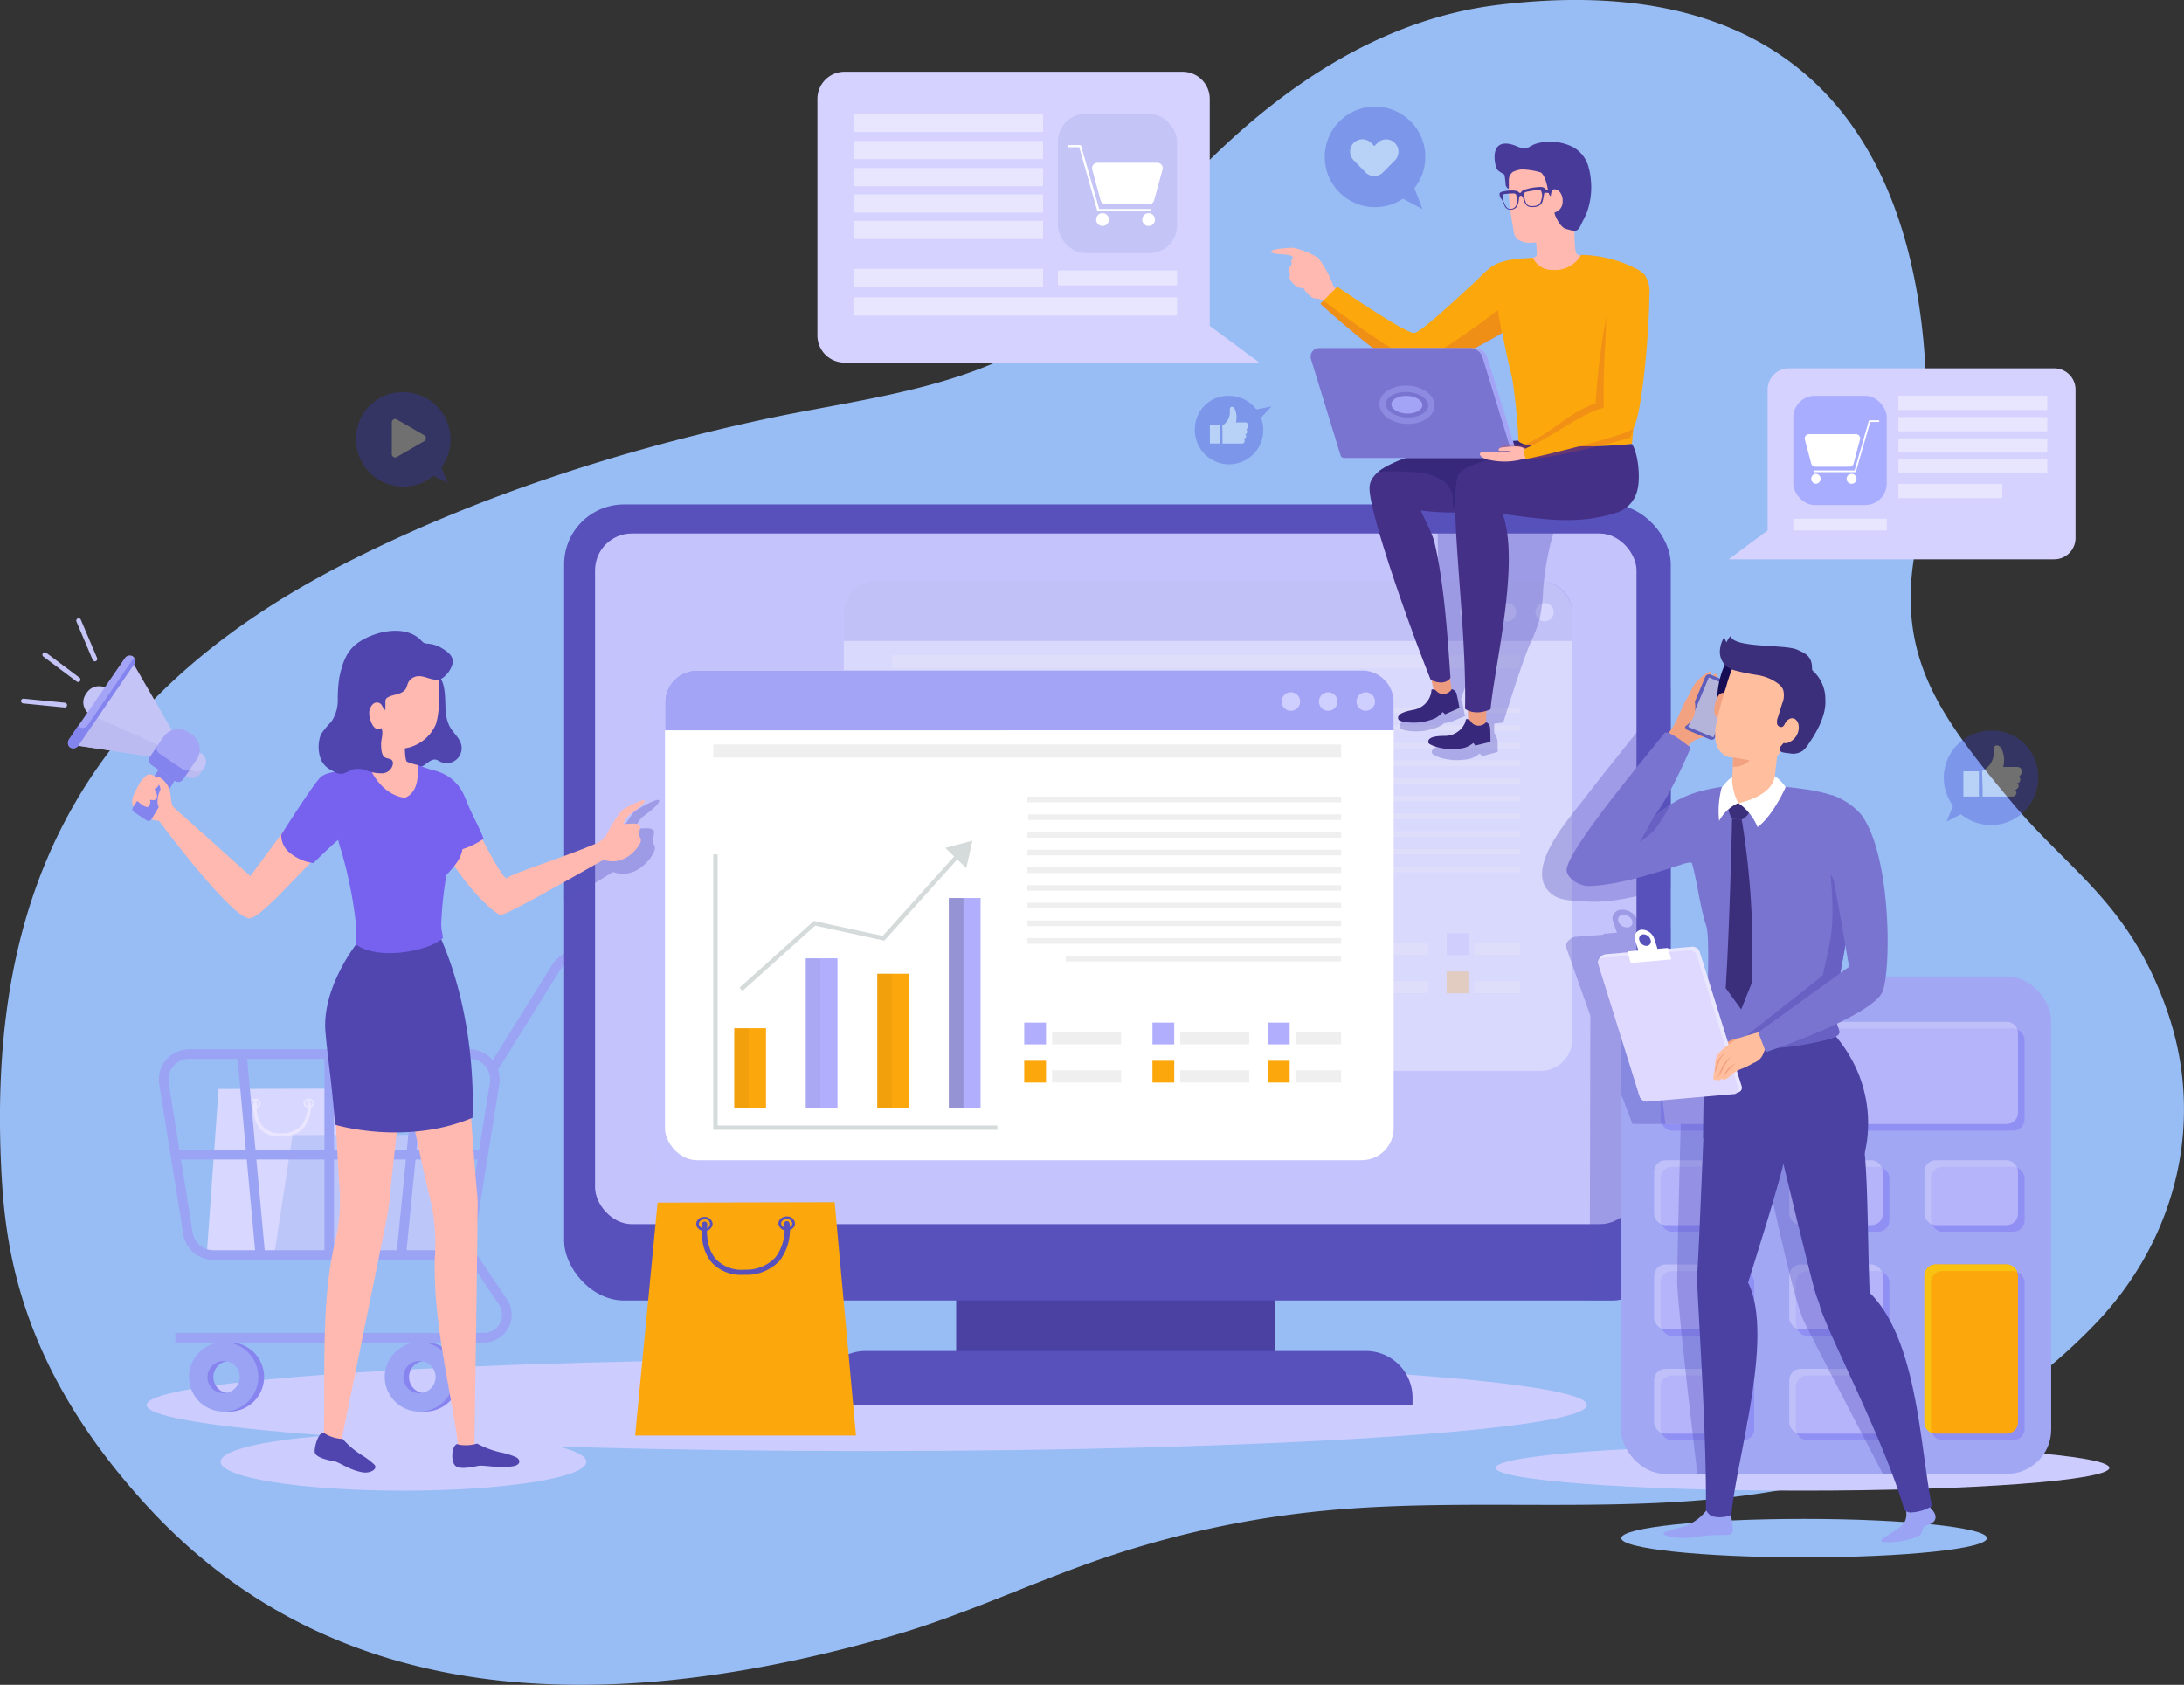 <svg xmlns="http://www.w3.org/2000/svg" viewBox="0 0 342.69 264.39"><rect x="0" y="0" width="342.69" height="264.39" fill="#333333" stroke="none"/><defs><style>.cls-1{isolation:isolate;}.cls-2{fill:#98bdf4;}.cls-3{fill:#cdccff;}.cls-4{fill:#d7d7ff;}.cls-5{fill:#eae6ff;}.cls-6{fill:#bdc6f9;}.cls-7{fill:#8784ef;}.cls-8{fill:#9aa3f4;}.cls-41,.cls-48,.cls-9{fill:none;}.cls-9{stroke:#9aa3f4;stroke-width:1.5px;}.cls-48,.cls-9{stroke-miterlimit:10;}.cls-10{fill:#4a41a3;}.cls-11,.cls-27{fill:#5851bc;}.cls-12,.cls-25{fill:#c4c3fc;}.cls-13,.cls-27,.cls-28{opacity:0.35;}.cls-14,.cls-51{fill:#fff;}.cls-15,.cls-45{opacity:0.25;}.cls-15,.cls-18,.cls-20,.cls-25,.cls-27,.cls-28,.cls-45{mix-blend-mode:multiply;}.cls-16{fill:#fca70c;}.cls-17{fill:#b1affd;}.cls-18{opacity:0.15;}.cls-19{opacity:0.26;}.cls-20{opacity:0.62;}.cls-21{fill:#d5dbda;}.cls-22{fill:#efefef;}.cls-23{fill:#7a7ae5;}.cls-24{fill:#cfcfff;}.cls-25{opacity:0.55;}.cls-26{fill:#a4a4f7;}.cls-29{fill:#a2a7f4;}.cls-30{fill:#9090f4;}.cls-31,.cls-48,.cls-51{opacity:0.45;}.cls-32{fill:#e2deff;}.cls-33{fill:#f9c110;}.cls-34{fill:#5045af;}.cls-35{fill:#ffb9b0;}.cls-36{fill:#7762ef;}.cls-37{fill:#5146af;}.cls-38{fill:#8484ef;}.cls-39{fill:#c4c4f7;}.cls-40{fill:#bbbbf2;}.cls-41{stroke:#c4c4f7;stroke-linecap:round;stroke-linejoin:round;stroke-width:0.75px;}.cls-42{fill:#ed9c80;}.cls-43{fill:#38287c;}.cls-44{fill:#453087;}.cls-45,.cls-47{fill:#ce4a30;}.cls-46{fill:#7a74d1;}.cls-48{stroke:#a4a4f7;}.cls-49{fill:#483a99;}.cls-50{fill:#d5d2ff;}.cls-52{fill:#a9adff;}.cls-53{fill:#f2a181;}.cls-54{fill:#5e5dbb;}.cls-55{fill:#b4b4db;}.cls-56{fill:#6960c4;}.cls-57{fill:#170d54;}.cls-58{fill:#ffbe9d;}.cls-59{fill:#3b2e7a;}.cls-60{fill:#e9e6ff;}.cls-61{fill:#e0d9ff;}.cls-62{opacity:0.3;}.cls-63{fill:#3939d3;}.cls-64{fill:#fefefe;}</style></defs><title>Asset 1</title><g class="cls-1"><g id="Layer_2" data-name="Layer 2"><g id="OBJECTS"><path class="cls-2" d="M339.9,158.21C334,141.67,324.64,136.64,315.76,126c-10.85-13-18.17-22.36-15.35-39C305,59.8,307-8.08,234.92.79c-25.82,3.18-46.23,23-61.08,42.73-12.63,16.81-35.36,18.3-53.65,22.21C97.71,70.55,74.82,77.82,54,88.48,11.2,110.43-1.59,142,.15,182.36c.53,12.2,2.26,31.41,22.86,53.89,27.81,30.35,68.23,34.41,116.87,20.48,11.13-3.19,21.65-8.2,32.61-12a153.58,153.58,0,0,1,35.19-7.65c27.94-2.7,56.9,2.19,83.7-6.15a88.26,88.26,0,0,0,37.43-23.22C341.61,194.35,346.16,175.65,339.9,158.21Z"/><path class="cls-3" d="M23,220.48c0,4,50.6,7.22,113,7.22s113-3.23,113-7.22-50.59-7.22-113-7.22S23,216.49,23,220.48Z"/><path class="cls-3" d="M92,229.4c0,2.49-12.85,4.52-28.69,4.52s-28.69-2-28.69-4.52,12.84-4.52,28.69-4.52S92,226.9,92,229.4Z"/><ellipse class="cls-3" cx="282.83" cy="230.34" rx="48.14" ry="3.58"/><polygon class="cls-4" points="34.3 170.88 32.45 196.76 57.14 196.76 55.44 170.83 34.3 170.88"/><path class="cls-5" d="M39.2,173.15h0a.79.79,0,0,1,.84-.72h0a.73.73,0,1,1,0,1.44h0A.79.79,0,0,1,39.2,173.15Zm.84-.44a.52.52,0,0,0-.57.44.52.52,0,0,0,.57.44h0a.53.53,0,0,0,.58-.44c0-.25-.26-.44-.58-.44Zm-.71.44Z"/><path class="cls-5" d="M47.61,173.13h0a.65.65,0,0,1,.2-.46.93.93,0,0,1,.65-.26h0a.79.79,0,0,1,.85.72.63.63,0,0,1-.26.51.92.92,0,0,1-.59.21h0A.8.8,0,0,1,47.61,173.13Zm.85-.44a.63.63,0,0,0-.45.17.38.38,0,0,0-.12.27h0a.52.52,0,0,0,.57.44h0a.66.66,0,0,0,.42-.14.39.39,0,0,0,.16-.3.53.53,0,0,0-.58-.44Z"/><path class="cls-5" d="M44,178.36h.24a4.54,4.54,0,0,0,3.51-1.48,5.21,5.21,0,0,0,1-3.78.27.27,0,0,0-.31-.23.27.27,0,0,0-.23.31,4.8,4.8,0,0,1-.86,3.35,4,4,0,0,1-3.11,1.29,3.67,3.67,0,0,1-3-1.05,5,5,0,0,1-.91-3.57.27.27,0,0,0-.23-.31.28.28,0,0,0-.31.23,5.5,5.5,0,0,0,1,4A4.09,4.09,0,0,0,44,178.36Z"/><polygon class="cls-6" points="45.91 178.13 42.96 197.38 69.77 197.32 67.06 178.08 45.91 178.13"/><path class="cls-7" d="M36,210.63a5.44,5.44,0,1,0,5.44,5.44A5.45,5.45,0,0,0,36,210.63Zm0,8a2.53,2.53,0,1,1,2.54-2.53A2.52,2.52,0,0,1,36,218.6Z"/><path class="cls-8" d="M35.09,210.63a5.44,5.44,0,1,0,5.44,5.44A5.44,5.44,0,0,0,35.09,210.63Zm0,8a2.53,2.53,0,1,1,2.53-2.53A2.53,2.53,0,0,1,35.09,218.6Z"/><path class="cls-7" d="M66.71,210.63a5.44,5.44,0,1,0,5.43,5.44A5.44,5.44,0,0,0,66.71,210.63Zm0,8a2.53,2.53,0,1,1,2.53-2.53A2.53,2.53,0,0,1,66.71,218.6Z"/><path class="cls-8" d="M65.81,210.63a5.44,5.44,0,1,0,5.44,5.44A5.45,5.45,0,0,0,65.81,210.63Zm0,8a2.53,2.53,0,1,1,2.54-2.53A2.52,2.52,0,0,1,65.81,218.6Z"/><path class="cls-9" d="M107.75,149.59H91.41a5,5,0,0,0-4.23,2.35l-9.87,15.85"/><path class="cls-9" d="M33.41,196.94H69.92a4,4,0,0,0,3.91-3.33L77.61,170a4,4,0,0,0-3.91-4.59H29.63A4,4,0,0,0,25.72,170l3.78,23.57A4,4,0,0,0,33.41,196.94Z"/><line class="cls-9" x1="51.66" y1="165.45" x2="51.66" y2="196.94"/><line class="cls-9" x1="75.82" y1="181.2" x2="27.51" y2="181.2"/><line class="cls-9" x1="66.08" y1="165.45" x2="62.96" y2="196.94"/><line class="cls-9" x1="37.96" y1="165.45" x2="40.85" y2="196.94"/><path class="cls-9" d="M73,195.51l5.91,8.79a3.6,3.6,0,0,1-3,5.62H27.51"/><rect class="cls-10" x="150.03" y="199.68" width="50.09" height="13.47"/><rect class="cls-11" x="88.52" y="79.16" width="173.64" height="124.92" rx="9.39" ry="9.39"/><rect class="cls-12" x="93.37" y="83.72" width="163.41" height="108.38" rx="5.77" ry="5.77"/><path class="cls-11" d="M135.82,212h78.5a7.32,7.32,0,0,1,7.32,7.32v1.17a0,0,0,0,1,0,0H128.5a0,0,0,0,1,0,0v-1.17A7.32,7.32,0,0,1,135.82,212Z"/><g class="cls-13"><rect class="cls-14" x="132.39" y="91.2" width="114.34" height="76.85" rx="5.01" ry="5.01"/></g><g class="cls-15"><rect class="cls-16" x="143.26" y="147.35" width="4.98" height="12.5"/><rect class="cls-17" x="154.48" y="136.37" width="4.98" height="23.48"/><rect class="cls-16" x="165.71" y="138.8" width="4.98" height="21.05"/><rect class="cls-17" x="176.93" y="126.91" width="4.98" height="32.94"/><g class="cls-18"><rect class="cls-19" x="154.48" y="136.37" width="2.29" height="23.48"/></g><g class="cls-18"><rect class="cls-19" x="143.26" y="147.35" width="2.29" height="12.5"/></g><g class="cls-20"><rect class="cls-19" x="176.93" y="126.91" width="2.29" height="32.94"/></g><g class="cls-18"><rect class="cls-19" x="165.71" y="138.8" width="2.29" height="21.05"/></g><polygon class="cls-21" points="184.55 163.29 139.97 163.29 139.97 115.83 140.65 115.83 140.65 162.61 184.55 162.61 184.55 163.29"/><polygon class="cls-21" points="144.55 141.49 144.1 140.98 155.76 130.51 166.56 132.86 178.25 119.84 178.76 120.3 166.8 133.61 155.95 131.25 144.55 141.49"/><polygon class="cls-21" points="179.67 122.22 176.38 119.06 180.63 117.92 179.67 122.22"/><rect class="cls-17" x="188.77" y="146.46" width="3.42" height="3.42"/><rect class="cls-16" x="188.77" y="152.45" width="3.42" height="3.42"/><rect class="cls-22" x="193.13" y="153.93" width="10.84" height="1.94"/><rect class="cls-22" x="193.13" y="147.94" width="10.84" height="1.94"/><rect class="cls-17" x="208.88" y="146.46" width="3.42" height="3.42"/><rect class="cls-16" x="208.88" y="152.45" width="3.42" height="3.42"/><rect class="cls-22" x="213.24" y="153.93" width="10.84" height="1.94"/><rect class="cls-22" x="213.24" y="147.94" width="10.84" height="1.94"/><rect class="cls-17" x="226.99" y="146.46" width="3.42" height="3.42"/><rect class="cls-16" x="226.99" y="152.45" width="3.42" height="3.42"/><rect class="cls-22" x="231.36" y="153.93" width="7.13" height="1.94"/><rect class="cls-22" x="231.36" y="147.94" width="7.13" height="1.94"/><rect class="cls-22" x="189.41" y="113.78" width="49.08" height="0.89"/><rect class="cls-22" x="139.97" y="102.83" width="98.52" height="2.04"/><rect class="cls-22" x="189.26" y="116.55" width="49.23" height="0.89"/><rect class="cls-22" x="189.26" y="111" width="49.23" height="0.89"/><rect class="cls-22" x="189.26" y="119.33" width="49.23" height="0.89"/><rect class="cls-22" x="189.26" y="122.11" width="49.23" height="0.89"/><rect class="cls-22" x="189.26" y="124.88" width="49.23" height="0.89"/><rect class="cls-22" x="189.26" y="127.66" width="49.23" height="0.89"/><rect class="cls-22" x="189.26" y="130.43" width="49.23" height="0.89"/><rect class="cls-22" x="189.26" y="133.21" width="49.23" height="0.89"/><rect class="cls-22" x="195.29" y="135.98" width="43.2" height="0.89"/><path class="cls-23" d="M241.72,91.2H137.4a5,5,0,0,0-5,5v4.39H246.73V96.21A5,5,0,0,0,241.72,91.2Z"/><path class="cls-24" d="M232,96.07a1.45,1.45,0,1,1-1.45-1.44A1.45,1.45,0,0,1,232,96.07Z"/><circle class="cls-24" cx="236.47" cy="96.07" r="1.44"/><circle class="cls-24" cx="242.36" cy="96.07" r="1.44"/></g><rect class="cls-25" x="102.02" y="108.2" width="114.34" height="76.85" rx="5.01" ry="5.01"/><rect class="cls-14" x="104.34" y="105.21" width="114.34" height="76.85" rx="5.01" ry="5.01"/><rect class="cls-16" x="115.21" y="161.35" width="4.98" height="12.5"/><rect class="cls-17" x="126.43" y="150.38" width="4.98" height="23.48"/><rect class="cls-16" x="137.65" y="152.8" width="4.98" height="21.05"/><rect class="cls-17" x="148.88" y="140.92" width="4.98" height="32.94"/><g class="cls-18"><rect class="cls-19" x="126.43" y="150.38" width="2.29" height="23.48"/></g><g class="cls-18"><rect class="cls-19" x="115.21" y="161.35" width="2.29" height="12.5"/></g><g class="cls-20"><rect class="cls-19" x="148.88" y="140.92" width="2.29" height="32.94"/></g><g class="cls-18"><rect class="cls-19" x="137.65" y="152.8" width="2.29" height="21.05"/></g><polygon class="cls-21" points="156.49 177.3 111.92 177.3 111.92 134.07 112.6 134.07 112.6 176.62 156.49 176.62 156.49 177.3"/><polygon class="cls-21" points="116.5 155.5 116.04 154.99 127.7 144.52 138.5 146.87 150.2 133.85 150.71 134.3 138.75 147.62 127.9 145.26 116.5 155.5"/><polygon class="cls-21" points="151.62 136.23 148.32 133.06 152.58 131.93 151.62 136.23"/><rect class="cls-17" x="160.71" y="160.47" width="3.42" height="3.42"/><rect class="cls-16" x="160.71" y="166.46" width="3.42" height="3.42"/><rect class="cls-22" x="165.08" y="167.94" width="10.84" height="1.94"/><rect class="cls-22" x="165.08" y="161.94" width="10.84" height="1.94"/><rect class="cls-17" x="180.83" y="160.47" width="3.42" height="3.42"/><rect class="cls-16" x="180.83" y="166.46" width="3.42" height="3.42"/><rect class="cls-22" x="185.19" y="167.94" width="10.84" height="1.94"/><rect class="cls-22" x="185.19" y="161.94" width="10.84" height="1.94"/><rect class="cls-17" x="198.94" y="160.47" width="3.42" height="3.42"/><rect class="cls-16" x="198.94" y="166.46" width="3.42" height="3.42"/><rect class="cls-22" x="203.3" y="167.94" width="7.13" height="1.94"/><rect class="cls-22" x="203.3" y="161.94" width="7.13" height="1.94"/><rect class="cls-22" x="161.35" y="127.79" width="49.08" height="0.89"/><rect class="cls-22" x="111.92" y="116.83" width="98.52" height="2.04"/><rect class="cls-22" x="161.21" y="130.56" width="49.23" height="0.89"/><rect class="cls-22" x="161.21" y="125.01" width="49.23" height="0.89"/><rect class="cls-22" x="161.21" y="133.34" width="49.23" height="0.89"/><rect class="cls-22" x="161.21" y="136.11" width="49.23" height="0.89"/><rect class="cls-22" x="161.21" y="138.89" width="49.23" height="0.89"/><rect class="cls-22" x="161.21" y="141.66" width="49.23" height="0.89"/><rect class="cls-22" x="161.21" y="144.44" width="49.23" height="0.89"/><rect class="cls-22" x="161.21" y="147.21" width="49.23" height="0.89"/><rect class="cls-22" x="167.23" y="149.99" width="43.2" height="0.89"/><path class="cls-26" d="M213.67,105.21H109.35a5,5,0,0,0-5,5v4.39H218.68v-4.39A5,5,0,0,0,213.67,105.21Z"/><path class="cls-24" d="M204,110.08a1.45,1.45,0,1,1-1.44-1.44A1.44,1.44,0,0,1,204,110.08Z"/><path class="cls-24" d="M209.86,110.08a1.45,1.45,0,1,1-1.44-1.44A1.45,1.45,0,0,1,209.86,110.08Z"/><path class="cls-24" d="M215.75,110.08a1.45,1.45,0,1,1-1.45-1.44A1.45,1.45,0,0,1,215.75,110.08Z"/><path class="cls-27" d="M252.26,79.25H225.48q.28,13,.45,26.05a10.38,10.38,0,0,1-.49,3.93h0c-.35,0-.2.1-.32.73a0,0,0,0,1,0,0c-1.08,1.77-3.19,2.73-5.25,3.19a.56.56,0,0,0,0,.29.64.64,0,0,0-.2.81c.12.29,1.66.68,3.75.45a9.86,9.86,0,0,0,2.32-.64,3.63,3.63,0,0,0,.85-.58,2.94,2.94,0,0,0,.79-.19l.08.08,2.4-1s-.26-1.52-.47-2.3a1.42,1.42,0,0,0-.16-.37A109.14,109.14,0,0,0,233.91,93c-.43,7-3,21.38-3.16,21.87a3.67,3.67,0,0,1-3,2.14c-.57,0-3.36-.11-3.06,1.17.08.3,1.52,1,3.62,1.1a10.18,10.18,0,0,0,2.4-.23,4.53,4.53,0,0,0,1.49-.81l.32.43L235,118s0-.66,0-1.45a3.17,3.17,0,0,0-.54-1.55l0-1.45,1.41-.16s2.83-9.15,4.17-12.26a26.46,26.46,0,0,0,1.52-3.9,27.35,27.35,0,0,0,.59-4.87,42.61,42.61,0,0,1,1.63-8.81,1.33,1.33,0,0,1,.24-.51,1.35,1.35,0,0,1,.93-.32c3.6-.33,5.25.28,7.5-.42,3-.92,3.28-2.27,3.43-2.33A9.26,9.26,0,0,0,252.26,79.25Z"/><g class="cls-28"><path class="cls-11" d="M262.16,139.18V108.13c-4.63,6.06-9.22,11.5-13.85,17.56-2,2.63-9.88,11.34-4.51,14.84,1.37.89,3.76.85,4.95.93,4.28.3,8.53-.88,12.69-2.06Z"/></g><path class="cls-27" d="M262.16,145.86l-2.58.2-.05-.15-2,.16-.6-1.71a2.58,2.58,0,0,0-2.53-1.6,1.38,1.38,0,0,0-1.28,1.91c.1.3.4,1.13.6,1.69l-2.11.17,0,.14-4.35.34c-.68,0-1.7.89-1.48,1.51l0,.09a.78.78,0,0,0,0,.16l3.76,10.62-.1,44.69h4.37l8.26-32.1Zm-6.79-.33a1.46,1.46,0,0,1-1.42-.9.78.78,0,0,1,.72-1.08,1.47,1.47,0,0,1,1.42.9A.78.78,0,0,1,255.37,145.53Z"/><path class="cls-27" d="M99.43,127.44a22.45,22.45,0,0,0-2.58,4.34,4.28,4.28,0,0,1-2.41,2.16c-1.91.88-4,1.71-5.92,2.49v5.07c4-2.41,7.62-4.65,7.68-4.67,3.06,1.16,5.62-1.38,6.44-3.21.36-.82-.19-1.16-.21-1.55,0-.2.25-1.39.21-1.55-.24-1.07-3.12-.13-2.88-.64a3.71,3.71,0,0,1,1.2-1.8c1.41-1,2.49-2,2.48-2.43C103.44,125,99.77,127.08,99.43,127.44Z"/><rect class="cls-29" x="254.34" y="153.22" width="67.51" height="78.07" rx="6.95" ry="6.95"/><rect class="cls-30" x="260.58" y="161.39" width="57.09" height="16.04" rx="1.77" ry="1.77"/><rect class="cls-30" x="260.58" y="183.11" width="14.68" height="10.18" rx="1.77" ry="1.77"/><rect class="cls-30" x="281.79" y="183.11" width="14.68" height="10.18" rx="1.77" ry="1.77"/><rect class="cls-30" x="303" y="183.11" width="14.68" height="10.18" rx="1.77" ry="1.77"/><rect class="cls-30" x="260.58" y="199.47" width="14.68" height="10.18" rx="1.77" ry="1.77"/><rect class="cls-30" x="281.79" y="199.47" width="14.68" height="10.18" rx="1.77" ry="1.77"/><rect class="cls-30" x="260.58" y="215.84" width="14.68" height="10.18" rx="1.77" ry="1.77"/><rect class="cls-30" x="281.79" y="215.84" width="14.68" height="10.18" rx="1.77" ry="1.77"/><rect class="cls-30" x="303" y="199.47" width="14.68" height="26.54" rx="1.77" ry="1.77"/><g class="cls-31"><path class="cls-32" d="M259.55,162.12a1.77,1.77,0,0,1,1.77-1.77h53.55a1.77,1.77,0,0,1,1.77,1.77v12.49a1.77,1.77,0,0,1-1.77,1.77H261.32"/><rect class="cls-32" x="259.55" y="182.07" width="14.68" height="10.18" rx="1.77" ry="1.77"/><rect class="cls-32" x="280.75" y="182.07" width="14.68" height="10.18" rx="1.77" ry="1.77"/><rect class="cls-32" x="301.96" y="182.07" width="14.68" height="10.18" rx="1.77" ry="1.77"/><rect class="cls-32" x="259.55" y="198.43" width="14.68" height="10.18" rx="1.77" ry="1.77"/><rect class="cls-32" x="280.75" y="198.43" width="14.68" height="10.18" rx="1.77" ry="1.77"/><rect class="cls-32" x="259.55" y="214.8" width="14.68" height="10.18" rx="1.77" ry="1.77"/><rect class="cls-32" x="280.75" y="214.8" width="14.68" height="10.18" rx="1.77" ry="1.77"/></g><rect class="cls-16" x="301.96" y="198.43" width="14.68" height="26.54" rx="1.77" ry="1.77"/><path class="cls-33" d="M303,224.24v-23a1.78,1.78,0,0,1,1.77-1.78h11.14a1.79,1.79,0,0,1,.61.12,1.77,1.77,0,0,0-1.65-1.16H303.73a1.78,1.78,0,0,0-1.77,1.78v23a1.76,1.76,0,0,0,1.15,1.66A1.8,1.8,0,0,1,303,224.24Z"/><path class="cls-27" d="M254.34,171.63l1.81,4.75h7.57s-.53,20.58-.56,24.44,3.17,30.47,3.17,30.47h4.38l-.45-33.55,6.21-17.22s4.68,23,6.61,26.9,12.35,23.87,12.35,23.87h4l-10.33-44.13-4.43-15.33-22.34-10.44-8,.79"/><polygon class="cls-16" points="103.18 188.72 99.66 225.27 134.31 225.27 130.96 188.66 103.18 188.72"/><path class="cls-11" d="M109.23,192.07h0a1.21,1.21,0,0,1,1.29-1.1h0a1.22,1.22,0,0,1,1.3,1.09,1.21,1.21,0,0,1-1.3,1.1h0A1.21,1.21,0,0,1,109.23,192.07Zm1.29-.69a.8.8,0,0,0-.87.69.79.79,0,0,0,.88.67h0a.7.7,0,1,0,0-1.36Zm-1.09.69h0Z"/><path class="cls-11" d="M122.14,192h0a1,1,0,0,1,.31-.71,1.38,1.38,0,0,1,1-.39h0a1.21,1.21,0,0,1,1.3,1.09,1,1,0,0,1-.39.79,1.4,1.4,0,0,1-.9.31h0A1.22,1.22,0,0,1,122.14,192Zm1.3-.68a1,1,0,0,0-.69.26.59.59,0,0,0-.19.42h0a.8.8,0,0,0,.88.67h0a1,1,0,0,0,.63-.21.59.59,0,0,0,.24-.47.79.79,0,0,0-.88-.67Z"/><path class="cls-11" d="M116.6,200.05H117a7,7,0,0,0,5.38-2.27,8.08,8.08,0,0,0,1.51-5.8.42.42,0,0,0-.47-.36.42.42,0,0,0-.36.47,7.31,7.31,0,0,1-1.33,5.15,6.14,6.14,0,0,1-4.76,2,5.61,5.61,0,0,1-4.6-1.61c-1.85-2.06-1.4-5.44-1.39-5.48a.42.42,0,0,0-.83-.12c0,.16-.52,3.8,1.59,6.16A6.24,6.24,0,0,0,116.6,200.05Z"/><path class="cls-34" d="M69.11,106.37c1.34,2.31.18,5.48,1.54,7.79.54.92,1.46,1.65,1.72,2.69A2.35,2.35,0,0,1,69,119.49a3.16,3.16,0,0,0-.52-.26c-.67-.19-1.27.4-1.85.79a2.79,2.79,0,0,1-2.43.43,3.6,3.6,0,0,1-2-2.43c-1-2.91-.28-6.09.61-9,.45-1.46,1.11-3.09,2.55-3.62"/><path class="cls-35" d="M100.26,131c0,.32.52.6.19,1.28-.73,1.51-3,3.6-5.71,2.64-.12,0-15,8.64-16.14,8.64S69.65,136.18,67.1,127c-.61-2.18-.38-4.74,1.67-5.85a4.88,4.88,0,0,1,2.81,2.5c1.69,3.2,6.75,13.77,7.87,14.17,1.4-.94,8.21-3,13.73-5.3a3.76,3.76,0,0,0,2.14-1.79,17.6,17.6,0,0,1,2.29-3.57c.29-.31,3.56-2,3.56-1.48,0,.33-1,1.21-2.21,2a3,3,0,0,0-1.06,1.48c-.21.42,2.34-.35,2.55.53C100.49,129.86,100.25,130.84,100.26,131Z"/><path class="cls-36" d="M68.17,120.93a6.7,6.7,0,0,1,4.44,3.44,14.28,14.28,0,0,1,.61,1.39c.79,2,1.88,3.84,2.67,5.85a11.68,11.68,0,0,1-3.49,1.69,7.4,7.4,0,0,1-3.26.44,1.69,1.69,0,0,1-.55-.12,1.91,1.91,0,0,1-.57-.49c-.34-.39-.67-.79-1-1.19a3.27,3.27,0,0,1-.66-1.14,3.46,3.46,0,0,1,.15-1.77"/><g class="cls-28"><path class="cls-36" d="M70.12,126.43a.68.68,0,0,0-.26-.22.47.47,0,0,0-.53.24,1.11,1.11,0,0,0-.11.62,8.2,8.2,0,0,0,.38,2.41l-.26,4.26h0a7.37,7.37,0,0,0,3.05-.44c.45-.17.95-.35,1.45-.55C73.34,130.35,71.71,128.33,70.12,126.43Z"/></g><path class="cls-35" d="M63.53,116.7s-.06,2.67.35,2.84a9.77,9.77,0,0,0,1.72.53l0,5.51-7.34-1.11-5.05-2.81s5.25-1.74,5.3-2.26-.29-3.47-.29-3.47"/><path class="cls-35" d="M52.24,196.41v0c-2,9.53-1.05,22.61-1.5,29.78.1,0,2.73.36,2.73.36s6.21-30.23,7.34-36a7.09,7.09,0,0,0,.14-1.13c.27-4.35-3.65-4.57-5.86-1a15.36,15.36,0,0,0-1,1.94c-.12.29-.24.57-.36.88h0a28.58,28.58,0,0,0-1,3l0,.11c-.09.31-.16.62-.24.93v.07C52.38,195.75,52.31,196.08,52.24,196.41Z"/><path class="cls-35" d="M64,162.22c-.08.79-.5,4.54-1,9-.43,3.72-.9,7.91-1.27,11.23-.28,2.5-.48,4.48-.56,5.42a12.61,12.61,0,0,1-.22,1.6v0c-1,4.35-4,4.6-5.78,3.59a4.4,4.4,0,0,1-.69-.47,2.31,2.31,0,0,1-.78-1.29h0c-.12-.89-.23-2.11-.34-3.56v-.07c-.22-2.83-.41-6.46-.58-10-.2-4.35-.32-8.54-.35-10.9,0-.14,0-.27,0-.39,0-7.25,6.63-11.9,10.77-9.65l.14.07.16.1c.47.31.63,1.4.64,2.64C64.13,160.41,64.07,161.4,64,162.22Z"/><path class="cls-35" d="M53.87,189.58l-.51-1.9v0a30.41,30.41,0,0,1-.63,6.63l0,.11c-.07.3-.15.62-.24.93v.07a5,5,0,0,0-.22,1v0c0,.86,1.83-3,2.25-3.86l.08-.18-.5-2Z"/><path class="cls-35" d="M68.22,198.23v0c-.19,10,2.89,21.7,3.71,28.95.1,0,2.51-.33,2.51-.33s.46-30.55.49-36.59a8.16,8.16,0,0,0-.06-1.15c-.49-4.4-4.06-3.65-5.44.48a18.35,18.35,0,0,0-.58,2.19l-.18,1h0q-.24,1.54-.36,3.27v.11c0,.33,0,.66-.06,1v.08Q68.23,197.71,68.22,198.23Z"/><path class="cls-35" d="M70.29,194.16a2.76,2.76,0,0,1-.7-.31,2,2,0,0,1-.91-1.08h0c-.26-.86-.58-2.06-.92-3.47v-.06c-.68-2.75-1.48-6.32-2.22-9.8-.92-4.27-1.75-8.41-2.17-10.76,0-.13-.4-1.84-.43-2-1.28-7.29,4.41-12,8.54-10.64l.16.05c.83.33,1.06,3.26,1.24,5.23s1.6,22.43,2,26.13a16.14,16.14,0,0,1,.07,1.66C74.78,193.7,72.11,194.71,70.29,194.16Z"/><path class="cls-35" d="M68.53,191l-.78-1.76v0a33.06,33.06,0,0,1,.56,6.75v.11c0,.32,0,.66-.06,1v.08a6.55,6.55,0,0,0,0,1v0c.14.86,1.14-3.4,1.37-4.4,0-.12,0-.19,0-.19l-.78-1.86Z"/><path class="cls-37" d="M55.86,148.22s-5.34,6.8-4.8,13.62c.23,2.84.59,5.35.91,8.21.05.41.69,6.41.51,6.42,0,0,11,3.4,21.66-1.06,0-.73.85-14.7-4.9-28A92.68,92.68,0,0,1,55.86,148.22Z"/><path class="cls-36" d="M72.61,132.54c0,1.94-1.08,3.13-2.56,4.77a57.87,57.87,0,0,0-.81,7.51c-.08,1.5.56,2.45,0,2.57-2.14,1.86-9.84,3.37-13.37.83.37-3.14-1-10.05-2-13.56-.14-.54-.27-1-.39-1.35-.89-2.67-2.48-11.23-1.3-11.6l1-.3c1.85-.56,4.58-1.52,4.58-1.52s1.6,4.74,5.76,5.31c2.27-.93,2.07-3.81,2-5.13.74.21,1.07.41,3.37,1.09.65.93.09,2.88,1.13,5.77C70.36,127.65,72.66,130.17,72.61,132.54Z"/><path class="cls-35" d="M68.84,105.83s.42,5.15-.46,7.85a6.4,6.4,0,0,1-5.55,3.83c-6.14,0-7.24-8.34-7.21-8.75s9.06-3.9,9.06-3.9Z"/><path class="cls-34" d="M80.54,230.08c-2.19.4-4.53-.22-5.48-.05-.8.13-2.83.65-3.59,0s-.64-3.1.24-3.43a3,3,0,0,0,.56.14,6.1,6.1,0,0,0,2.59-.21,14.36,14.36,0,0,0,3.62,1.37,11.79,11.79,0,0,1,2.41.73C81.71,229,81.77,229.86,80.54,230.08Z"/><path class="cls-34" d="M56.93,231.05c-2.19-.37-3.58-1.58-4.53-1.75-.8-.14-2.79-.53-3-1.35-.15-.6.45-3.13,1.38-3.14a3.68,3.68,0,0,0,.49.32,5.92,5.92,0,0,0,2.51.68,13.62,13.62,0,0,0,2.94,2.51,11.4,11.4,0,0,1,2,1.5C59.38,230.45,58.17,231.25,56.93,231.05Z"/><path class="cls-35" d="M25,128.87l2-2.4,12.28,11s6-8,7.64-10.47c1.81-2.74,3.45-5.08,6.1-5.54.61.38-.21,10.21-.53,10.45-3.7,2.77-10.91,11.71-13.2,12.18C36.65,144.6,25,128.87,25,128.87Z"/><path class="cls-36" d="M53.94,121s-2.51,0-3.59.92S44.12,131,44.12,131a3.63,3.63,0,0,0,1.35,2.83,7.47,7.47,0,0,0,3.71,1.61s2.59-2.57,4-3.74c.91-.73,1,1.07,1,1.07l4.56-4.45Z"/><path class="cls-34" d="M52.42,121.1c-.14-.07-.27-.15-.4-.23a3.41,3.41,0,0,1-1.65-1.66,5.53,5.53,0,0,1,0-4A15.28,15.28,0,0,1,52,113.24a6,6,0,0,0,1-3.36,22.06,22.06,0,0,1,.24-3.55c.42-2,1-3.87,2.51-5.14,2.45-2,7.36-3.26,10-1,.49.41.58.75,1.24.81a4.85,4.85,0,0,1,2.24.66c.87.5,1.94,1.21,1.81,2.36a4.06,4.06,0,0,1-1.67,2.43,1.88,1.88,0,0,1-.94.21c-1,0-1.9-.65-2.92-.54a1.91,1.91,0,0,0-1.28.71c-.37.45-.32,1.08-.75,1.51-.69.68-1.76.62-2.57,1.06a.84.84,0,0,0-.35.29.83.83,0,0,0-.09.44l0,1.29c-.41-.18-.45-.75-.78-1a.92.92,0,0,0-1.17.07,2,2,0,0,0-.57,1.12,3.3,3.3,0,0,0,.23,1.54c.27.88,1,1.67,1.62,1.09.44.65,0,1.73,0,2.46,0,.58,0,1.73.54,2.11s1.29.08,1.32,1A1.75,1.75,0,0,1,60,121.35a6.23,6.23,0,0,1-2.43-.42,3.77,3.77,0,0,0-2.43-.12,7.17,7.17,0,0,1-1.36.61A2.08,2.08,0,0,1,52.42,121.1Z"/><path class="cls-35" d="M30.11,129.26S27.23,127,27,126.31s-.24-1.31-.48-1.93a3.59,3.59,0,0,0-2-2c-.72-.3-.37-.54-1.14-.39-1.17.23-1.73,1.37-2.19,2.27-2,3.82,3.46,4.54,3.65,4.55.4,0,2.43,2.32,2.43,2.32"/><path class="cls-38" d="M21,127.42l2,1.32a.55.55,0,0,0,.77-.18l4.34-7.27-2.58-1.45-4.66,6.82A.55.55,0,0,0,21,127.42Z"/><path class="cls-39" d="M13.94,112l.68.46,2.75-4-.68-.47a2.31,2.31,0,0,0-3.13.81h0A2.28,2.28,0,0,0,13.94,112Z"/><polygon class="cls-39" points="11.43 116.87 24.08 118.79 26.96 114.58 20.58 103.52 11.43 116.87"/><polygon class="cls-40" points="12.23 117.04 24.08 118.79 25.23 117.11 15.26 112.63 12.23 117.04"/><path class="cls-39" d="M29.28,121.85h0a1.61,1.61,0,0,0,2.19-.57l.51-.75a1.6,1.6,0,0,0-.26-2.23h0a1.61,1.61,0,0,0-2.19.56l-.52.75A1.6,1.6,0,0,0,29.28,121.85Z"/><path class="cls-40" d="M29.53,118.86l-.51.75a1.59,1.59,0,0,0,.26,2.24,1.61,1.61,0,0,0,2.19-.57l.51-.75a1,1,0,0,0,.1-.17,1.47,1.47,0,1,1-2.42-1.66A1.83,1.83,0,0,0,29.53,118.86Z"/><path class="cls-26" d="M11,117.28h0A1,1,0,0,0,12.3,117L21,104.3a.93.93,0,0,0-.16-1.31h0a.94.94,0,0,0-1.28.33L10.86,116A.94.94,0,0,0,11,117.28Z"/><path class="cls-38" d="M21,103.23l-7.22,10.53a.94.94,0,0,1-1.29.33.73.73,0,0,1-.22-.24L10.86,116a.94.94,0,0,0,.15,1.31A1,1,0,0,0,12.3,117L21,104.3A1,1,0,0,0,21,103.23Z"/><path class="cls-26" d="M25.19,121l.82.56a2.88,2.88,0,0,0,3.91-1l.81-1.19a2.84,2.84,0,0,0-.47-4l-.82-.56a2.87,2.87,0,0,0-3.9,1L24.72,117A2.85,2.85,0,0,0,25.19,121Z"/><path class="cls-38" d="M24.77,116.94l-1.22,1.78A.9.9,0,0,0,23.7,120l3.81,2.6a.91.91,0,0,0,1.23-.32L30,120.48a.9.9,0,0,1-1.23.32l-3.81-2.59A.9.9,0,0,1,24.77,116.94Z"/><path class="cls-35" d="M21.42,125.59a4,4,0,0,1,.7-3,6.39,6.39,0,0,1,.71-.76,1,1,0,0,1,.43-.29,1.4,1.4,0,0,1,.92.21,1.69,1.69,0,0,1,.76.76,1,1,0,0,1-.56,1.2s-.09.06-.1.1a.39.39,0,0,0,.07.24,1.72,1.72,0,0,1,.29,1,.57.57,0,0,1-.68.5c-.15,0-.34-.08-.39,0s0,.08,0,.13a1.05,1.05,0,0,1-.23.83.28.28,0,0,1-.18.11.41.41,0,0,1-.19,0,3.13,3.13,0,0,1-.68-.3"/><path class="cls-35" d="M27,126.47a13.47,13.47,0,0,1-.23-1.55,3.54,3.54,0,0,0-1.67-2.9.41.41,0,0,0-.27-.08.29.29,0,0,0-.22.26.75.75,0,0,0,.05.36c.12.36.64,1,.48,1.43a4.2,4.2,0,0,0-.42,1.8c0,.55.28,1.44.93,1.53"/><line class="cls-41" x1="12.34" y1="97.4" x2="14.89" y2="103.41"/><line class="cls-41" x1="7.03" y1="102.74" x2="12.25" y2="106.65"/><line class="cls-41" x1="3.67" y1="110.01" x2="10.15" y2="110.65"/><path class="cls-35" d="M211.49,46.86s-2.33-1.64-2.41-2.33a16.3,16.3,0,0,0-2.23-4.05A12.59,12.59,0,0,0,203,38.9c-.59-.09-3.93.2-3.51.65s2.58.29,3,.54l.42.25s-.42.57-.25.91-.72.87-.38,1.45-.14.54.16,1.15c.49,1,1.75,1.56,2.08,1.29.25.59,1.21,1.8,2.1,1.72s3.08,2,3.08,2"/><path class="cls-35" d="M247,35.17c.07,1.56,0,4.29.41,4.69s1.9.34,1.9.34-5.17,6.54-5.64,6.18-6.57-5.34-5.2-5.6,2.72-.2,2.68-.91l-.12-2.14"/><path class="cls-16" d="M252.91,70.08s-10.09,1.14-12.41,1.19-2.2-1.16-2.2-1.16a92.78,92.78,0,0,0-1-10.62c-.44-1.91-.64-2.61-1-4.42-.87-4-.83-4.8-1.75-9.77l6-4.84a3.2,3.2,0,0,0,3.15,1.89A4.6,4.6,0,0,0,248.08,40l8.22,5.46.77,13.27-1,10.93"/><path class="cls-35" d="M247.13,33.75a17.24,17.24,0,0,1-.71,2.32A2.64,2.64,0,0,1,243.64,38l-3.09.07a3.57,3.57,0,0,1-2.42-.51c-.63-.55-.64-1.48-.78-2.24-.18-1-.33-2-.44-2.94a43.31,43.31,0,0,1-.27-5.81,3.52,3.52,0,0,1,.07-.79.49.49,0,0,1,.13-.29.61.61,0,0,1,.37-.15,31.73,31.73,0,0,1,5.84-.37A6.66,6.66,0,0,1,247,26a7.4,7.4,0,0,1,2.09,3.54c.07.21.13.49,0,.62"/><path class="cls-42" d="M224.5,106.06a21.61,21.61,0,0,0,.61,2.69c.26.69,2.51.06,2.66-.39a20.46,20.46,0,0,0-.71-3.7"/><path class="cls-43" d="M228.56,108.93c.19.74.44,2.16.44,2.16l-2.25,1-.37-.35a4.19,4.19,0,0,1-1.25,1,9.65,9.65,0,0,1-2.18.6c-2,.21-3.41-.16-3.52-.43-.49-1.14,2.12-1.44,2.63-1.58a3.45,3.45,0,0,0,2.47-2.47c.12-.6,0-.7.3-.68a.77.77,0,0,1,.56.26,1.43,1.43,0,0,0,1.6.37,1.67,1.67,0,0,0,.8-.66A1,1,0,0,1,228.56,108.93Z"/><path class="cls-44" d="M234.45,79.84a38.16,38.16,0,0,1-11.49.27c.5,1.42,1.72,3.25,2.18,5.25,1.53,6.63,2.07,15.53,2.45,21,0,0-.73,1.41-3.09.34C221,98,214.83,80.4,214.89,76.57c.07-4.87,12.22-6,21.13-7.24"/><path class="cls-43" d="M250,70.09c2.8,2-15.52,9.75-15.52,9.75a30.94,30.94,0,0,1-6,.57,4.3,4.3,0,0,1-.45-1.14c-.1-.53-.05-1.08-.14-1.62A3.74,3.74,0,0,0,226,75.19a8,8,0,0,0-3-1,40.12,40.12,0,0,0-6.8-.12c5.51-4.06,16.78-4.6,22-4.93C239.25,70.83,249.57,69.79,250,70.09Z"/><path class="cls-42" d="M230.31,110.69a23.18,23.18,0,0,0,.13,2.76c.14.72,2.47.48,2.69.07a20,20,0,0,0,0-3.77"/><path class="cls-43" d="M233.81,114.22c.06.76.06,2.2.06,2.2l-2.39.58-.3-.41a4.15,4.15,0,0,1-1.4.76,9,9,0,0,1-2.25.22c-2-.13-3.33-.75-3.4-1-.28-1.21,2.33-1.06,2.87-1.1a3.47,3.47,0,0,0,2.86-2c.21-.57.09-.7.41-.62a.82.82,0,0,1,.51.36,1.43,1.43,0,0,0,1.51.64,1.73,1.73,0,0,0,.9-.51A1,1,0,0,1,233.81,114.22Z"/><path class="cls-44" d="M256.08,69.68a112.72,112.72,0,0,1-12.41.4c-1.59,0-13.58,2.25-14.73,4.28-1.88,3.34,1.23,22.88.94,36.87,0,0,1.44,1.2,4,.07.63-6.87,4.69-23.08,1.89-30.65,6.61.88,11.94,1.75,18-.24a4.79,4.79,0,0,0,3.09-3.28C257.44,75.31,257.11,71.31,256.08,69.68Z"/><path class="cls-16" d="M240.5,40.46l-1.72.1a13.51,13.51,0,0,0-3.56.68c-1.64.6-2.79,2.12-4.12,3.31s-7.92,7.47-9.16,7.7S209.84,45,209.84,45l-2.66,2.65s11.8,10.9,15.31,10.92c1.71,0,11.13-5,14.14-6.88Z"/><path class="cls-45" d="M222.52,56.51c-2.42.14-13.53-8.34-14.82-9.33l-.52.51s11.8,10.9,15.31,10.92c1.43,0,8.2-3.43,12.16-5.7l1-.59-.62-3.67S225.1,56.37,222.52,56.51Z"/><path class="cls-26" d="M211.21,71.86h27l-4.84-15.78a2.07,2.07,0,0,0-2-1.46H207.74a1.34,1.34,0,0,0-1.29,1.74Z"/><path class="cls-46" d="M210.87,71.86h26.59l-4.84-15.78a2.08,2.08,0,0,0-2-1.46H207a1.35,1.35,0,0,0-1.29,1.74l4.64,15.11A.54.54,0,0,0,210.87,71.86Z"/><g class="cls-15"><path class="cls-47" d="M252.38,48.07a104.63,104.63,0,0,0-2,15.17c-4.72,1.83-6.64,4.56-11.26,6.61,0,0-3.64-.6-4,.77-.23.79,4.26,1.42,4.26,1.42,4.28,0,15.56-3.1,16.33-3.31s3-14.55,3.07-22.34a4.83,4.83,0,0,0-.72-3.16,4,4,0,0,0-1.39-1A19.48,19.48,0,0,0,248.08,40"/></g><path class="cls-35" d="M239.8,70.79a2.7,2.7,0,0,0-2.25-.71c-.6,0-1.2.06-1.8.14-.27,0-.59.11-.61.4s1.32,0,2,.2a36.48,36.48,0,0,1-4.18.12,1.11,1.11,0,0,0-.48,0,.39.39,0,0,0-.27.36.51.51,0,0,0,.19.32,2.83,2.83,0,0,0,1.44.58,11.05,11.05,0,0,0,6.34-.56"/><path class="cls-16" d="M252.08,48c-.11,6.5-.57,9.47-.44,16-3.26.7-7.77,4.39-12.39,6.45A2.45,2.45,0,0,0,239.4,72c.35.13,15.57-3.57,16.78-4.69s2.53-13.17,2.62-21a4.83,4.83,0,0,0-.72-3.16,4,4,0,0,0-1.39-1A19.48,19.48,0,0,0,248.08,40"/><path class="cls-48" d="M224.59,63.51c.1,1.38-1.54,2.51-3.65,2.51s-3.91-1.13-4-2.51,1.54-2.5,3.66-2.5S224.49,62.13,224.59,63.51Z"/><ellipse class="cls-26" cx="220.76" cy="63.51" rx="1.39" ry="2.43" transform="translate(148.7 281.63) rotate(-87.77)"/><path class="cls-49" d="M242.37,29.6c-.05-.25-.59-.29-1.13-.23a8.37,8.37,0,0,0-2.28.49c-.3.23-.28.39-.44.41s-.16-.14-.51-.3a4.56,4.56,0,0,0-1.72,0c-.54.07-1,.19-1,.43a1.4,1.4,0,0,0,.21.75c.11.07.11.06.54,1a1,1,0,0,0,1.3.71c.9-.2.95-1.21,1-1.64s.13-.48.27-.5.23,0,.4.42.29,1.3,1.21,1.35c1.19.07,1.71-.34,1.88-1.11.22-1,.17-1,.26-1.13a5,5,0,0,1,.89.07l0-.31A7.4,7.4,0,0,1,242.37,29.6ZM238,31.69a1,1,0,0,1-.88,1.09c-.54.07-.8-.22-1.09-.93a1.81,1.81,0,0,1-.18-1.26c.09-.17.39-.16,1.07-.21s.91-.05,1,.25A3.69,3.69,0,0,1,238,31.69Zm3.9-.57c-.11.75-.39,1.11-1.14,1.2-1.06.13-1.27-.29-1.43-.8a3.57,3.57,0,0,1-.19-1.05c0-.31.25-.36.92-.48s1.57-.28,1.7-.14A1.81,1.81,0,0,1,241.93,31.12Z"/><path class="cls-49" d="M249.59,27.94a10.29,10.29,0,0,0-.3-1.6,5.06,5.06,0,0,0-2.49-3.27,8,8,0,0,0-5.64-.56c-1,.29-1.42.83-1.95.81a5.76,5.76,0,0,1-1.45-.47c-4-1.45-3.36,2.5-2.93,3.58.19.48,1.11.83,1.23,1a13,13,0,0,1,.19,1.61.88.88,0,0,0,.5.6s0-1.28,0-1.45a1.65,1.65,0,0,1,.6-1.19,3.79,3.79,0,0,1,1.45-.41,11,11,0,0,1,3,.49c.76.65.95,2.13,1.16,3,.1.41.2.68.37.68.12-1.2.54-1.23,1.25-.82a2.07,2.07,0,0,1,.61,1.61,1.71,1.71,0,0,1-1.2,1.77c-.29.06.57,1.69,1,2.1a2.47,2.47,0,0,0,.42.37,2.6,2.6,0,0,0,.49.18l.57.15a1.57,1.57,0,0,0,.8.07c.42-.12.65-.57.84-1,.31-.65.68-1.29.94-2A11.75,11.75,0,0,0,249.59,27.94Z"/><path class="cls-50" d="M322.33,87.77H271.24l6.12-4.53V61.14a3.34,3.34,0,0,1,3.33-3.34h41.64a3.34,3.34,0,0,1,3.34,3.34V84.43A3.34,3.34,0,0,1,322.33,87.77Z"/><rect class="cls-51" x="297.88" y="62.11" width="23.35" height="2.23"/><rect class="cls-51" x="297.88" y="65.45" width="23.35" height="2.23"/><rect class="cls-51" x="297.88" y="68.79" width="23.35" height="2.23"/><rect class="cls-51" x="297.88" y="72.04" width="23.35" height="2.23"/><rect class="cls-51" x="297.88" y="75.93" width="16.29" height="2.23"/><rect class="cls-52" x="281.38" y="62.11" width="14.67" height="17.15" rx="3.39" ry="3.39"/><rect class="cls-51" x="281.38" y="81.4" width="14.67" height="1.84"/><path class="cls-14" d="M290.16,73.24h-5.32a.65.65,0,0,1-.64-.49l-1-3.78a.67.67,0,0,1,.64-.84h7.37a.66.66,0,0,1,.64.84l-1,3.78A.66.66,0,0,1,290.16,73.24Z"/><path class="cls-14" d="M291.1,74.09h-6.41a.13.13,0,1,1,0-.26H291l2.23-7.78a.13.13,0,0,1,.13-.1h1.39a.13.13,0,0,1,.13.13.13.13,0,0,1-.13.14h-1.29L291.22,74A.12.12,0,0,1,291.1,74.09Z"/><path class="cls-14" d="M285.67,75.14a.78.78,0,0,1-.78.77.78.78,0,0,1,0-1.55A.78.78,0,0,1,285.67,75.14Z"/><circle class="cls-14" cx="290.53" cy="75.14" r="0.78"/><path class="cls-50" d="M132.51,56.9h65.1l-7.79-5.76V15.52a4.26,4.26,0,0,0-4.26-4.26H132.51a4.25,4.25,0,0,0-4.25,4.26V52.65A4.25,4.25,0,0,0,132.51,56.9Z"/><g class="cls-31"><rect class="cls-14" x="133.91" y="17.87" width="29.75" height="2.85" transform="translate(297.58 38.58) rotate(180)"/><rect class="cls-14" x="133.91" y="22.12" width="29.75" height="2.85" transform="translate(297.58 47.09) rotate(180)"/><rect class="cls-14" x="133.91" y="26.37" width="29.75" height="2.85" transform="translate(297.58 55.59) rotate(180)"/><rect class="cls-14" x="133.91" y="30.52" width="29.75" height="2.85" transform="translate(297.58 63.88) rotate(180)"/><rect class="cls-14" x="133.91" y="34.66" width="29.75" height="2.85" transform="translate(297.58 72.17) rotate(180)"/><rect class="cls-14" x="133.91" y="42.19" width="29.75" height="2.85" transform="translate(297.58 87.23) rotate(180)"/><rect class="cls-14" x="133.91" y="46.68" width="50.78" height="2.85" transform="translate(318.6 96.2) rotate(180)"/></g><rect class="cls-39" x="166" y="17.87" width="18.69" height="21.85" rx="4.31" ry="4.31" transform="translate(350.69 57.59) rotate(180)"/><rect class="cls-51" x="166" y="42.44" width="18.69" height="2.35" transform="translate(350.69 87.23) rotate(180)"/><path class="cls-14" d="M173.5,32.05h6.79a.84.84,0,0,0,.81-.63l1.31-4.81a.85.85,0,0,0-.82-1.07H172.2a.85.85,0,0,0-.82,1.07l1.31,4.81A.84.84,0,0,0,173.5,32.05Z"/><path class="cls-14" d="M172.31,33.13h8.17a.17.17,0,0,0,.17-.17.17.17,0,0,0-.17-.16h-8l-2.85-9.92a.16.16,0,0,0-.16-.12h-1.78a.17.17,0,0,0,0,.34h1.65L172.15,33A.16.16,0,0,0,172.31,33.13Z"/><path class="cls-14" d="M179.23,34.46a1,1,0,1,0,1-1A1,1,0,0,0,179.23,34.46Z"/><path class="cls-14" d="M172,34.46a1,1,0,1,0,1-1A1,1,0,0,0,172,34.46Z"/><ellipse class="cls-2" cx="283.08" cy="241.37" rx="28.69" ry="3.02"/><path class="cls-8" d="M267.69,237.08a7.26,7.26,0,0,1-3,2.27c-1.59.71-5,1-3.1,1.67a11.24,11.24,0,0,0,5.19.07,22.48,22.48,0,0,1,3.5-.21c1.72,0,1.74-.12,1.51-2.07C271.46,236.13,268.46,235.56,267.69,237.08Z"/><path class="cls-8" d="M299,236.11c-.1.54.67,2.18-.7,3.38s-4.5,2.47-2.43,2.52a12,12,0,0,0,5.11-.95c1.05-.52.21-1.34,1.51-1.75,1.72-.54,1.37-1.81.47-2.59C301.83,234.14,299.32,234.35,299,236.11Z"/><path class="cls-10" d="M292.42,181.5s4.12-12.12-7.57-22.1c0,0-6.26,2.5-11.28,2.8a27.49,27.49,0,0,1-6-.13s-.33,10.76-.34,16.56Z"/><path class="cls-10" d="M266.32,201.61c-.23-5.41,5.65-4.7,7.81-.66,4.48,8.37-1.65,27.64-2.46,36.77a4.67,4.67,0,0,1-3.1.19,2.16,2.16,0,0,1-.9-1C267.8,225.72,266.56,207.41,266.32,201.61Z"/><path class="cls-10" d="M273.93,202.43c-.68,2.22-8.17,4.54-7.56-3.51.26-3.57,1-23.28,1.12-25.18s.46-4.68,1.38-5c4.59-1.73,12.71,4.28,11.5,11.41C279.57,184.89,275.33,197.85,273.93,202.43Z"/><path class="cls-10" d="M285.73,205.51c-1.82-5.11,4.07-6,7.41-2.87,7.82,7.37,8.12,24.74,10,33.7a6.81,6.81,0,0,1-3.42,1,1.21,1.21,0,0,1-.93-.47C295.65,226.11,287.66,211,285.73,205.51Z"/><path class="cls-10" d="M293.46,203.84c.2,2.3-6,7.06-8.5-.62-1.09-3.41-5.76-23.56-6.35-25.38s-.42-5.55.3-6.22c3.6-3.33,11.74-.4,13.3,6.67C293.26,183,293,199.07,293.46,203.84Z"/><path class="cls-53" d="M261.28,115.62c.21-.23.42-.45.61-.7,1.49-1.89,1.7-3.57,3.07-5.77a19,19,0,0,1,1-1.9,8,8,0,0,1,2.23-1.83c.64-.34.09,1.08.09,1.08s.54-.79,1.07-.74c.2,0,.24,1.23.24,1.44a10.07,10.07,0,0,1-1.12,4.78,2.61,2.61,0,0,0-.39,1.09,2.46,2.46,0,0,0,1.3-.64,1.54,1.54,0,0,1,1.35-.39,3.57,3.57,0,0,1-.26.56,5.89,5.89,0,0,1-2.37,2.8c-.67.32-1.45.38-2.1.73-1.19.63-1.76,2.09-3,2.68"/><rect class="cls-54" x="265.81" y="106.25" width="5.12" height="9.42" rx="0.65" ry="0.65" transform="translate(63.6 -94.97) rotate(22.7)"/><rect class="cls-55" x="266.35" y="106.8" width="4.29" height="8.41" transform="translate(63.63 -95.01) rotate(22.7)"/><path class="cls-46" d="M272.1,123.28a28.07,28.07,0,0,0-5.72,1c-4.07,1.22-5.47,3.1-6.88,3.88,2.73-3.47,5.78-10.83,5.78-10.83s-3.68-3-4.1-2.3-15.83,18.75-15.35,21.67c.2,1.2,2,2.39,3.56,2.34,4.37-.15,9.45-1.74,14.77-3.48,2.34-.77,3.06.88,3.06.88"/><path class="cls-56" d="M259.5,128.13S257.56,132,257,132.3s1.41-.82,2.5-1.94a22.71,22.71,0,0,0,2.59-4.1A23.38,23.38,0,0,0,259.5,128.13Z"/><path class="cls-53" d="M265.59,109.18a.85.85,0,0,1,.27.61,4.77,4.77,0,0,1-.07,2.6,3.94,3.94,0,0,1-1,1.33,8.57,8.57,0,0,1-1.59,1.08"/><path class="cls-57" d="M272.19,102.67c-1,.3-1.57,1.62-1.92,2.53a14.33,14.33,0,0,0-.77,3.43,4.54,4.54,0,0,0,.17,2.4,4.67,4.67,0,0,0,.67,1,2.12,2.12,0,0,0,.48.51.74.74,0,0,0,.67.11c.32-.12.45-.5.54-.83a22.07,22.07,0,0,1,2.46-6.22"/><path class="cls-53" d="M271.05,109.51c0-.69-.75-1.14-1.37-.42a4.4,4.4,0,0,0-.69,2.53c0,1,.73,1.19,1.36,1.33"/><path class="cls-46" d="M264.17,126.83c1.27-1.46,5.31-3.86,10.7-3.69,3.71.12,13.82.73,14.95,3.22.58,1.27,1.2,14.27.35,18.75-.63,3.38-2.26,11.73-2.26,13.74s1.08,2.88.58,3.47c-1.13,1.31-8.87,1.86-12.5,1.86-3.24,0-8.74-.86-9-1.9-.41-1.54.63-1.48.77-3.09s.55-12.08,0-13.79c-1.07-3.09-1.59-8.13-2.44-10.42C264.61,133.25,262.9,128.29,264.17,126.83Z"/><path class="cls-56" d="M287.33,137.35c.39.8,3,5,3,5l.11.51a18.35,18.35,0,0,1-.27,2.24c-.63,3.38-2.26,11.73-2.26,13.74s1,2.85.58,3.47c-.89,1.21-15.48,3.93-14.77.55.07-.3,12.25-9.6,12.31-9.91.57-2.67,1.06-4.59,1.3-6.53C287.92,141.74,287,136.55,287.33,137.35Z"/><path class="cls-58" d="M271.93,118.49a40,40,0,0,1-.21,4.4,6.81,6.81,0,0,1-1,.57s.59,3.67,1.52,3.4,7-3.34,7-3.34-.86-.36-.86-.7.82-7,.82-7"/><path class="cls-58" d="M276.15,103.13c-.88.24-3.22-.25-3.86.72a22.28,22.28,0,0,0-1.46,4,41.21,41.21,0,0,0-1.14,4c-.46,1.72-1.21,4.88.48,6.32a2.23,2.23,0,0,0,1.3.66c.8.15,1.59.31,2.39.45a8.05,8.05,0,0,0,3.84.09c1.64-.54,2.54-2.8,3-4.33l2.41-8.78Z"/><path class="cls-59" d="M271.78,128.51s-.36,16.51-1,26.55l2.43,3.34,1.67-4.19a127.92,127.92,0,0,0-1.58-25.58Z"/><path class="cls-59" d="M271.22,127.06l.06.23a4.19,4.19,0,0,0,.5,1.22h0l1.49.12s1-.54,1.14-1.11-1.66-1.5-1.66-1.5l-.22.09a3.12,3.12,0,0,0-1.29.93Z"/><path class="cls-14" d="M278.48,121.79a6.4,6.4,0,0,1,1.7,1.73c-.77,1.75-2.5,4.86-4.4,6.28a8.67,8.67,0,0,0-3-3.78S278,125.1,278.48,121.79Z"/><path class="cls-14" d="M272.75,126a6.4,6.4,0,0,0-3,2.82,14.14,14.14,0,0,1,.4-5.23s1.22-1.56,1.64-1.59A8.22,8.22,0,0,0,272.75,126Z"/><path class="cls-53" d="M273,162.87a5.48,5.48,0,0,0-3.57,2,.41.41,0,0,0-.16.31c0,.15.2.21.35.23.86.14,1-.41,1.8-.74L273,164"/><path class="cls-60" d="M266.72,149.43l6.54,20.95a.75.75,0,0,1-.69,1.05l-13.64,1.2a1.28,1.28,0,0,1-1.15-.88l-7-20.64c-.17-.56.64-1.36,1.19-1.37l13.64-1.19A1.23,1.23,0,0,1,266.72,149.43Z"/><path class="cls-61" d="M266.27,150l6.45,20.63a.75.75,0,0,1-.69,1.06l-13.64,1.19a1.27,1.27,0,0,1-1.15-.88l-6.44-20.63a.75.75,0,0,1,.69-1.05l13.64-1.2A1.26,1.26,0,0,1,266.27,150Z"/><polygon class="cls-14" points="255.38 149.3 255.86 151.11 262.24 150.55 261.72 148.75 255.38 149.3"/><path class="cls-14" d="M256.59,147.62l.63,2,3-.28-.64-2a2.07,2.07,0,0,0-2-1.45A1.23,1.23,0,0,0,256.59,147.62Zm.67,0a.7.7,0,0,1,.57-1,1.16,1.16,0,0,1,1.14.81.7.7,0,0,1-.58,1A1.16,1.16,0,0,1,257.26,147.58Z"/><path class="cls-58" d="M278.18,161.41c-1.43.3-5.24,1.43-5.64,1.62a17.16,17.16,0,0,0-2.43,1.8c-1.44,1.44-.7,2.11-1.27,4.06a1.65,1.65,0,0,0,0,.31c0,.21.28.38.56.19.15.25.59.1.8-.18,0,.2.27.32.71.08.24-.13.2-.12.75-.61a5.45,5.45,0,0,1,1.55-.94,11.51,11.51,0,0,0,1.51-.7c.58-.38,1.62-.47,2.12-2.12a1.72,1.72,0,0,1,.8-.8l2.33-1.46"/><path class="cls-46" d="M287,134.57c.61,2.16,3.13,17.15,3.13,17.15L275.89,162l1.18,3.11s17-5.71,18.36-9.61S296.7,134,292,127.78a10.73,10.73,0,0,0-4.52-3"/><path class="cls-53" d="M272.39,166.81a10.89,10.89,0,0,0-1.09,1.05,6.46,6.46,0,0,1-1,1.12,6.83,6.83,0,0,1,.86-1.28,2.66,2.66,0,0,1,.6-.51A7.58,7.58,0,0,1,272.39,166.81Z"/><path class="cls-53" d="M271.61,165.86a4,4,0,0,0-.61.75,6.89,6.89,0,0,0-.49.8,7.11,7.11,0,0,1-1,1.68c.22-.62.52-1.19.79-1.77a3.43,3.43,0,0,1,.57-.82A2.67,2.67,0,0,1,271.61,165.86Z"/><path class="cls-53" d="M270.71,165.1a7.09,7.09,0,0,1-.56.76,3.11,3.11,0,0,0-.42.81l-.67,1.75a4.89,4.89,0,0,1,.46-1.84,2.54,2.54,0,0,1,.52-.82C270.25,165.53,270.51,165.34,270.71,165.1Z"/><path class="cls-59" d="M281.57,113.45c-.55-.33-1-.67-1.34-.14-.2.29-.31.68-.64.77a.65.65,0,0,1-.75-.52,1.86,1.86,0,0,1,.13-1c.22-.72.44-1.44.67-2.16a3.23,3.23,0,0,0,.15-2.16,2.43,2.43,0,0,0-.68-.88,7.28,7.28,0,0,0-3.32-1.42,33.21,33.21,0,0,1-3.57-.73,3.87,3.87,0,0,1-1.36-.68,3,3,0,0,1-1-2.2,4.48,4.48,0,0,1,.7-2.35,3.49,3.49,0,0,0,.35.82,3.12,3.12,0,0,1,.65-1c.35,1.93,8.5,1.29,10.4,2.14,1.32.59,2.41,1,2.37,3.12a.84.84,0,0,0,.26.34,5.91,5.91,0,0,1,1.82,4.32c.18,2.37-1.2,4.94-2.55,6.9a4.7,4.7,0,0,1-1,1.2,2.7,2.7,0,0,1-1.89.43c-.59-.12-1.75-.07-1.76-.66,0-.43.91-1.19,1.16-1.54"/><path class="cls-58" d="M279.44,115.69a.89.89,0,0,0,.15.71.9.9,0,0,0,1,.14,2.58,2.58,0,0,0,1.62-2c.19-1-.36-2.05-1.3-1.78a1.37,1.37,0,0,0-.88,1.35"/><path class="cls-53" d="M271.93,118.85l2.62.48a3.66,3.66,0,0,1-2.65,1"/><g class="cls-62"><polyline class="cls-63" points="66.75 74.05 70.25 75.81 68.5 71.51"/><path class="cls-63" d="M55.89,68.55a7.41,7.41,0,1,0,7.4-7A7.2,7.2,0,0,0,55.89,68.55Z"/><path class="cls-64" d="M61.48,66.26v5a.52.52,0,0,0,.78.45l4.32-2.49a.53.53,0,0,0,0-.91l-4.32-2.49A.52.52,0,0,0,61.48,66.26Z"/></g><g class="cls-62"><polyline class="cls-63" points="308.95 127.15 305.45 128.91 307.2 124.61"/><path class="cls-63" d="M319.81,121.65a7.41,7.41,0,1,1-7.4-7A7.2,7.2,0,0,1,319.81,121.65Z"/><path class="cls-64" d="M311.09,125c1.61,0,3.24,0,4.73,0,.47,0,.87-.74.3-1a1,1,0,0,0,.59-.48.47.47,0,0,0-.29-.63c.56.13.78-.71.35-1a1.22,1.22,0,0,0,.47-.71.7.7,0,0,0-.34-.74,1.24,1.24,0,0,0-.58-.09l-2,0a4.19,4.19,0,0,0-.3-2.94c-.16-.26-.59-.57-.94-.37s-.23.66-.21,1A3.32,3.32,0,0,1,311,121S311.11,123.66,311.09,125Z"/><rect class="cls-64" x="308.07" y="121.04" width="2.44" height="3.96"/></g><g class="cls-62"><polyline class="cls-63" points="196.95 66.54 199.5 63.78 196 64.47"/><path class="cls-63" d="M187.49,67.18a5.37,5.37,0,1,0,5.36-5.06A5.21,5.21,0,0,0,187.49,67.18Z"/><path class="cls-64" d="M191.82,69.61c1.06,0,2.13,0,3.1,0,.31,0,.58-.53.2-.69a.74.74,0,0,0,.39-.35.36.36,0,0,0-.19-.46c.37.1.51-.51.23-.71a.86.86,0,0,0,.3-.52.5.5,0,0,0-.22-.53.7.7,0,0,0-.38-.07h-1.32a3.29,3.29,0,0,0-.19-2.13c-.11-.19-.39-.42-.61-.27s-.16.47-.15.69a2.44,2.44,0,0,1-1.19,2.21S191.84,68.64,191.82,69.61Z"/><rect class="cls-64" x="189.84" y="66.73" width="1.6" height="2.87"/></g><g class="cls-62"><path class="cls-63" d="M221.94,29.52a7.89,7.89,0,1,0-1.8,1.66l3.06,1.63Z"/><path class="cls-14" d="M212.41,22.42a1.94,1.94,0,0,1,2.73,0l.5.51.5-.5a1.93,1.93,0,1,1,2.72,2.75L217,27.06l0,0a1.92,1.92,0,0,1-2.73,0l-1.85-1.89A1.94,1.94,0,0,1,212.41,22.42Z"/></g></g></g></g></svg>